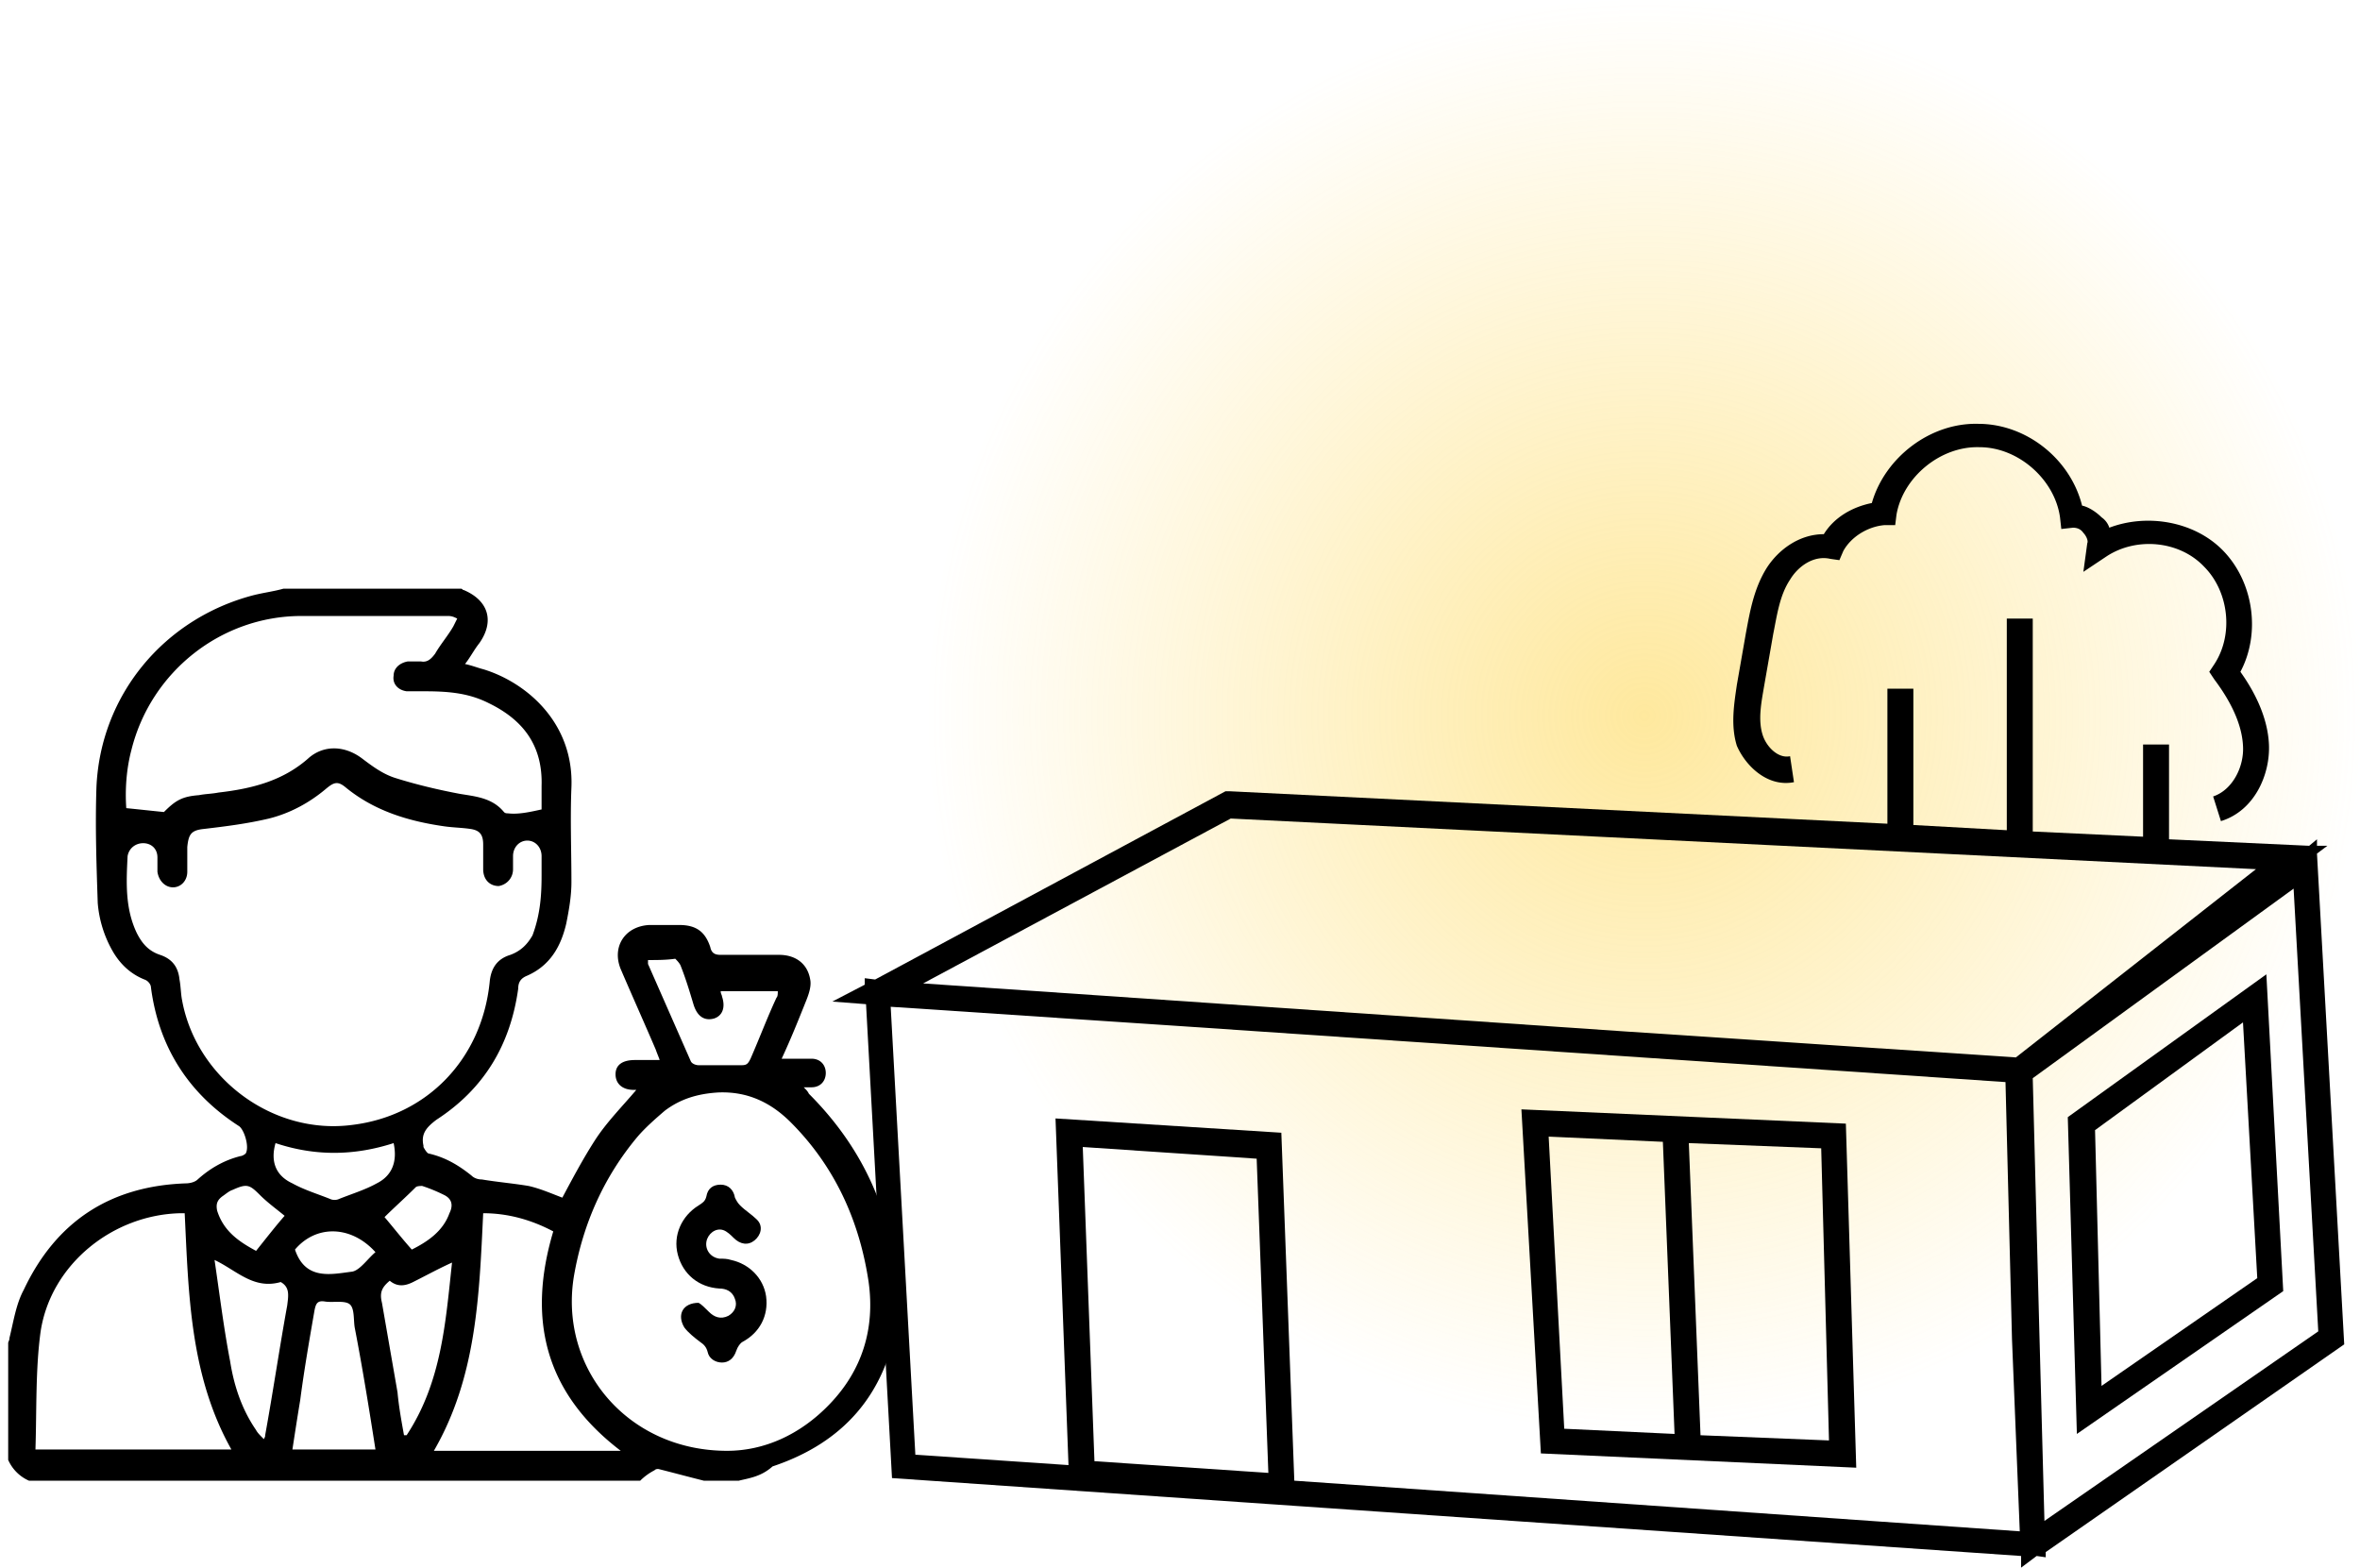 <svg width="277" height="184" viewBox="0 0 277 184" fill="none" xmlns="http://www.w3.org/2000/svg"><circle cx="193" cy="84" r="84" fill="url(#paint0_radial_542_7)" fill-opacity=".5"/><path d="M86.72 173.79h-4.113c-1.828-.457-3.503-.915-5.331-1.372-.152 0-.305 0-.457.153a6.748 6.748 0 00-1.675 1.219H3.398a4.76 4.76 0 01-2.437-2.438v-13.715c0-.153.152-.305.152-.61.457-1.829.762-3.962 1.676-5.638 3.808-8.077 10.206-12.192 19.04-12.496.457 0 1.067-.153 1.372-.458 1.523-1.371 3.198-2.285 5.026-2.743.153 0 .457-.152.61-.304.457-.762-.153-2.743-.762-3.2-5.94-3.81-9.444-9.296-10.358-16.306 0-.305-.305-.762-.762-.914-1.523-.61-2.742-1.677-3.656-3.201a13.561 13.561 0 01-1.828-5.79c-.152-4.572-.304-8.991-.152-13.563.457-10.82 7.921-19.81 18.431-22.554 1.22-.304 2.438-.457 3.504-.762h20.869c.152 0 .152.153.304.153 2.894 1.219 3.656 3.657 1.828 6.248-.61.762-1.066 1.676-1.675 2.438.761.152 1.523.457 2.132.61 5.027 1.523 10.663 6.248 10.358 13.867-.152 3.657 0 7.467 0 11.124 0 1.677-.304 3.353-.61 4.877-.608 2.59-1.827 4.876-4.569 6.095-.761.305-1.066.762-1.066 1.524-.914 6.553-3.96 11.734-9.597 15.392-1.218.914-1.828 1.676-1.523 3.047v.153c.152.305.457.762.61.762 1.98.457 3.503 1.371 5.026 2.59.305.305.762.457 1.219.457 1.828.305 3.656.458 5.483.762 1.371.305 2.742.915 3.961 1.372 1.219-2.286 2.437-4.572 3.808-6.705 1.371-2.134 3.199-3.962 4.874-5.943h-.304c-1.371 0-2.133-.762-2.133-1.829s.762-1.676 2.285-1.676h2.894c-.152-.457-.304-.762-.457-1.219-1.37-3.201-2.742-6.248-4.112-9.449-1.067-2.59.457-5.028 3.35-5.181h3.504c1.98 0 3.047.762 3.656 2.591.152.762.61.914 1.219.914h6.854c1.98 0 3.352 1.067 3.656 2.896.153.761-.152 1.676-.457 2.438-.914 2.286-1.828 4.571-2.894 6.857h3.504c1.066 0 1.675.762 1.675 1.677 0 .914-.61 1.676-1.675 1.676h-.915c.305.305.457.457.61.762 4.722 4.724 7.921 10.21 9.444 16.61.457 1.981.762 3.962 1.066 5.943v3.505c0 .153-.152.305-.152.61-1.371 8.686-6.398 14.324-14.623 17.068-1.371 1.219-2.742 1.371-3.96 1.676zm-23.153-71.014v-2.285c0-1.067-.762-1.83-1.676-1.83-.914 0-1.675.763-1.675 1.83v1.523c0 1.067-.762 1.829-1.676 1.982-1.066 0-1.828-.762-1.828-1.982v-2.895c0-1.219-.457-1.676-1.523-1.829-1.066-.152-1.98-.152-3.047-.304-4.265-.61-8.225-1.83-11.576-4.572-.914-.762-1.371-.61-2.285.152-1.98 1.677-4.265 2.896-6.703 3.505-2.59.61-5.026.915-7.616 1.22-1.523.152-1.828.609-1.98 2.133v2.895c0 1.067-.762 1.829-1.676 1.829-.914 0-1.675-.762-1.828-1.829v-1.676c0-1.067-.761-1.676-1.675-1.676s-1.676.61-1.828 1.524c-.152 3.047-.305 6.095 1.066 8.991.61 1.219 1.371 2.133 2.742 2.59 1.371.457 2.133 1.372 2.285 2.896.152.761.152 1.676.305 2.438 1.675 9.143 10.662 15.848 19.954 14.629 8.835-1.067 15.233-7.772 16.147-16.763.152-1.676.914-2.743 2.437-3.2 1.218-.457 1.98-1.219 2.59-2.286.913-2.438 1.066-4.724 1.066-7.01zm21.782 67.509c4.265 0 8.53-1.829 12.034-5.486 3.808-3.962 5.331-8.839 4.57-14.325-1.067-7.162-3.96-13.562-9.14-18.744-2.285-2.285-5.026-3.657-8.53-3.505-2.437.153-4.417.762-6.245 2.134-1.067.914-2.285 1.981-3.2 3.048-3.96 4.724-6.397 10.21-7.463 16.305-1.828 10.82 6.245 20.573 17.974 20.573zm-21.782-75.28v-2.743c.152-4.725-2.133-7.772-6.246-9.753-2.437-1.22-4.874-1.372-7.616-1.372h-1.98c-1.066-.152-1.676-.914-1.523-1.829 0-.914.761-1.523 1.675-1.676H49.4c.762.153 1.22-.305 1.676-.914.61-1.067 1.523-2.134 2.133-3.2l.457-.915c-.305-.152-.61-.304-1.067-.304H35.387c-9.445 0-17.67 6.552-19.955 15.696-.61 2.285-.762 4.724-.61 6.857 1.524.153 2.895.305 4.418.457 1.37-1.371 2.133-1.828 4.113-1.98.761-.153 1.523-.153 2.285-.305 3.96-.458 7.616-1.372 10.662-4.115 1.828-1.524 4.266-1.372 6.246.152 1.218.915 2.437 1.829 3.96 2.286 2.438.762 5.027 1.372 7.464 1.829 1.828.305 3.808.457 5.18 2.133.152.153.304.153.456.153 1.219.152 2.59-.153 3.96-.457zM4.16 170.132h23c-4.873-8.686-5.026-18.286-5.483-27.734h-.457c-7.92.152-15.232 5.943-16.45 13.867-.61 4.419-.458 9.143-.61 13.867zm60.778-25.601c-2.59-1.371-5.332-2.133-8.226-2.133-.457 9.6-.762 19.201-5.788 27.887h21.935c-8.988-6.858-10.968-15.544-7.921-25.754zm-20.869 25.601c-.762-4.876-1.523-9.6-2.437-14.324-.152-.914 0-2.286-.61-2.743-.609-.457-1.98-.153-2.894-.305-.914-.152-1.066.305-1.218 1.067-.61 3.505-1.219 7.01-1.676 10.515-.305 1.828-.61 3.809-.914 5.79h9.75zm-18.888-22.248c.609 4.114 1.066 7.924 1.828 11.886.457 2.895 1.37 5.638 3.046 8.077.152.304.457.609.914 1.066.152-.304.152-.304.152-.457.914-5.029 1.676-10.21 2.59-15.239.152-1.219.305-2.133-.762-2.743-3.198.915-5.179-1.371-7.768-2.59zm22.24 20.572h.304c4.113-6.248 4.57-13.258 5.331-20.268-1.675.762-3.046 1.524-4.57 2.286-.913.457-1.827.61-2.741-.152-.914.762-1.219 1.371-.914 2.59l1.828 10.515c.152 1.677.457 3.353.761 5.029zm28.636-55.774v.457l5.027 11.429c.153.305.61.457.914.457h5.027c.61 0 .761-.152 1.066-.762 1.066-2.438 1.98-4.876 3.047-7.162.152-.152.152-.457.152-.762h-6.702c0 .305.152.457.152.61.457 1.371 0 2.285-.914 2.59-1.066.305-1.98-.152-2.437-1.676-.457-1.524-.914-3.048-1.523-4.572-.153-.305-.457-.609-.61-.762-1.066.153-2.132.153-3.199.153zM32.34 134.169c-.61 2.133 0 3.809 1.98 4.724 1.371.762 2.894 1.219 4.418 1.828.304.153.761.153 1.066 0 1.523-.609 3.046-1.066 4.417-1.828 1.828-.915 2.438-2.591 1.98-4.724-4.721 1.523-9.291 1.523-13.861 0zm1.066 8.533c-.914-.762-1.98-1.524-2.894-2.438-1.218-1.219-1.523-1.371-3.199-.609-.457.152-.761.457-1.218.762-.61.457-.762.914-.61 1.676.762 2.438 2.59 3.657 4.57 4.724 1.219-1.524 2.285-2.895 3.351-4.115zm14.928 3.963c1.828-.915 3.656-2.134 4.418-4.267.457-.915.304-1.677-.61-2.134a18.622 18.622 0 00-2.59-1.067c-.151 0-.608 0-.76.153-1.22 1.219-2.59 2.438-3.657 3.505.914 1.067 1.98 2.438 3.2 3.81zm-13.71 0c1.22 3.657 4.266 2.895 6.703 2.59.914-.152 1.828-1.524 2.742-2.286-2.894-3.2-7.007-3.2-9.444-.304z" fill="#000"/><path d="M81.998 152.913c.305.152.761.609 1.218 1.066.61.61 1.371.915 2.285.457.762-.457 1.067-1.219.762-1.981-.305-.914-1.066-1.219-1.828-1.219-2.437-.152-4.265-1.676-4.874-3.962-.61-2.286.457-4.571 2.437-5.791.457-.304.762-.457.914-1.066.152-.915.761-1.372 1.675-1.372s1.524.61 1.676 1.524c.152.305.305.61.61.914.609.61 1.37 1.067 1.98 1.677.761.762.457 1.828-.305 2.438-.762.609-1.676.457-2.437-.305-.305-.305-.762-.762-1.219-.914-.914-.305-1.828.457-1.98 1.371-.152.915.457 1.829 1.523 1.981.457 0 .914 0 1.371.153 2.133.457 3.808 2.133 4.113 4.267.305 2.285-.762 4.267-2.742 5.333-.305.153-.61.61-.762 1.067-.304.914-.914 1.371-1.675 1.371-.762 0-1.523-.457-1.676-1.219-.152-.609-.457-.914-.914-1.219-.609-.457-1.37-1.066-1.828-1.676-.914-1.524-.152-2.895 1.676-2.895zm158.116 29.258l35.034-24.382-3.198-57.603 1.218-.914h-1.218v-.762l-.914.762-16.451-.762V87.385h-3.047v10.82l-12.948-.61V72.603h-3.046v24.84l-10.968-.61v-16h-3.046V96.68l-77.229-3.81h-.457l-41.128 22.097-1.219-.153v.762l-3.808 1.981 3.961.305 3.046 55.622 132.523 9.144V184l1.828-1.371 1.067.152v-.61zm-.153-3.657l-.609-22.706-.762-29.259 30.618-22.249 2.894 51.965-32.141 22.249zm-131.609-63.089l36.101-19.353 120.337 5.943-28.18 22.096-45.85-3.048-82.408-5.638zm18.736 19.201l20.412 1.371 1.371 36.879-20.412-1.372-1.371-36.878zm109.979 45.107l-85.15-5.943-1.523-40.84-26.505-1.677 1.524 40.688-17.975-1.219-2.894-52.574 34.273 2.286 96.575 6.552.761 30.174.914 22.553z" fill="#000"/><path d="M216.654 131.883l-38.081-1.676 2.285 40.383 37.015 1.676-1.219-40.383zm-34.882 1.524l13.405.609 1.37 34.288-12.947-.61-1.828-34.287zm17.822 35.049l-1.371-34.287 15.537.609.914 34.288-15.08-.61zm43.109-37.335l1.066 37.183 24.22-16.763-1.98-37.183-23.306 16.763zm3.96 31.544l-.761-30.02 17.365-12.649 1.675 30.021-18.279 12.648zm-36.1-70.86l-.457-3.048c-1.371.304-2.742-1.067-3.199-2.439-.609-1.828-.152-3.962.153-5.79l1.066-6.096c.457-2.286.762-4.572 1.98-6.4.914-1.524 2.742-2.896 4.722-2.438l1.067.152.457-1.067c.913-1.676 2.894-2.895 4.874-3.048h1.219l.152-1.219c.761-4.419 5.179-8.076 9.749-7.924 4.569 0 8.835 3.81 9.444 8.23l.152 1.37 1.371-.152c.457 0 .914.153 1.219.61.304.304.609.914.457 1.219l-.457 3.352 2.742-1.828c3.503-2.286 8.53-1.829 11.424 1.219 2.894 2.895 3.503 7.924 1.219 11.43l-.61.913.61.915c1.371 1.828 3.198 4.724 3.351 7.772.152 2.438-1.219 5.18-3.504 5.943l.914 2.895c3.961-1.219 5.789-5.486 5.636-8.99-.152-3.353-1.828-6.401-3.351-8.535 2.437-4.571 1.523-10.667-2.132-14.324-3.352-3.353-8.835-4.267-13.253-2.59a2.368 2.368 0 00-.914-1.22c-.609-.61-1.523-1.219-2.285-1.371-1.371-5.486-6.55-9.6-12.186-9.6-5.636-.153-10.967 3.961-12.49 9.295-2.285.457-4.418 1.676-5.636 3.657-2.895 0-5.332 1.829-6.703 3.962-1.523 2.439-1.98 5.181-2.437 7.62l-1.066 6.095c-.305 2.134-.762 4.724 0 7.163 1.066 2.438 3.656 4.876 6.702 4.267z" fill="#000"/><defs><radialGradient id="paint0_radial_542_7" cx="0" cy="0" r="1" gradientUnits="userSpaceOnUse" gradientTransform="matrix(0 84 -84 0 193 84)"><stop stop-color="#FED23D"/><stop offset="1" stop-color="#FED23D" stop-opacity="0"/></radialGradient></defs></svg>